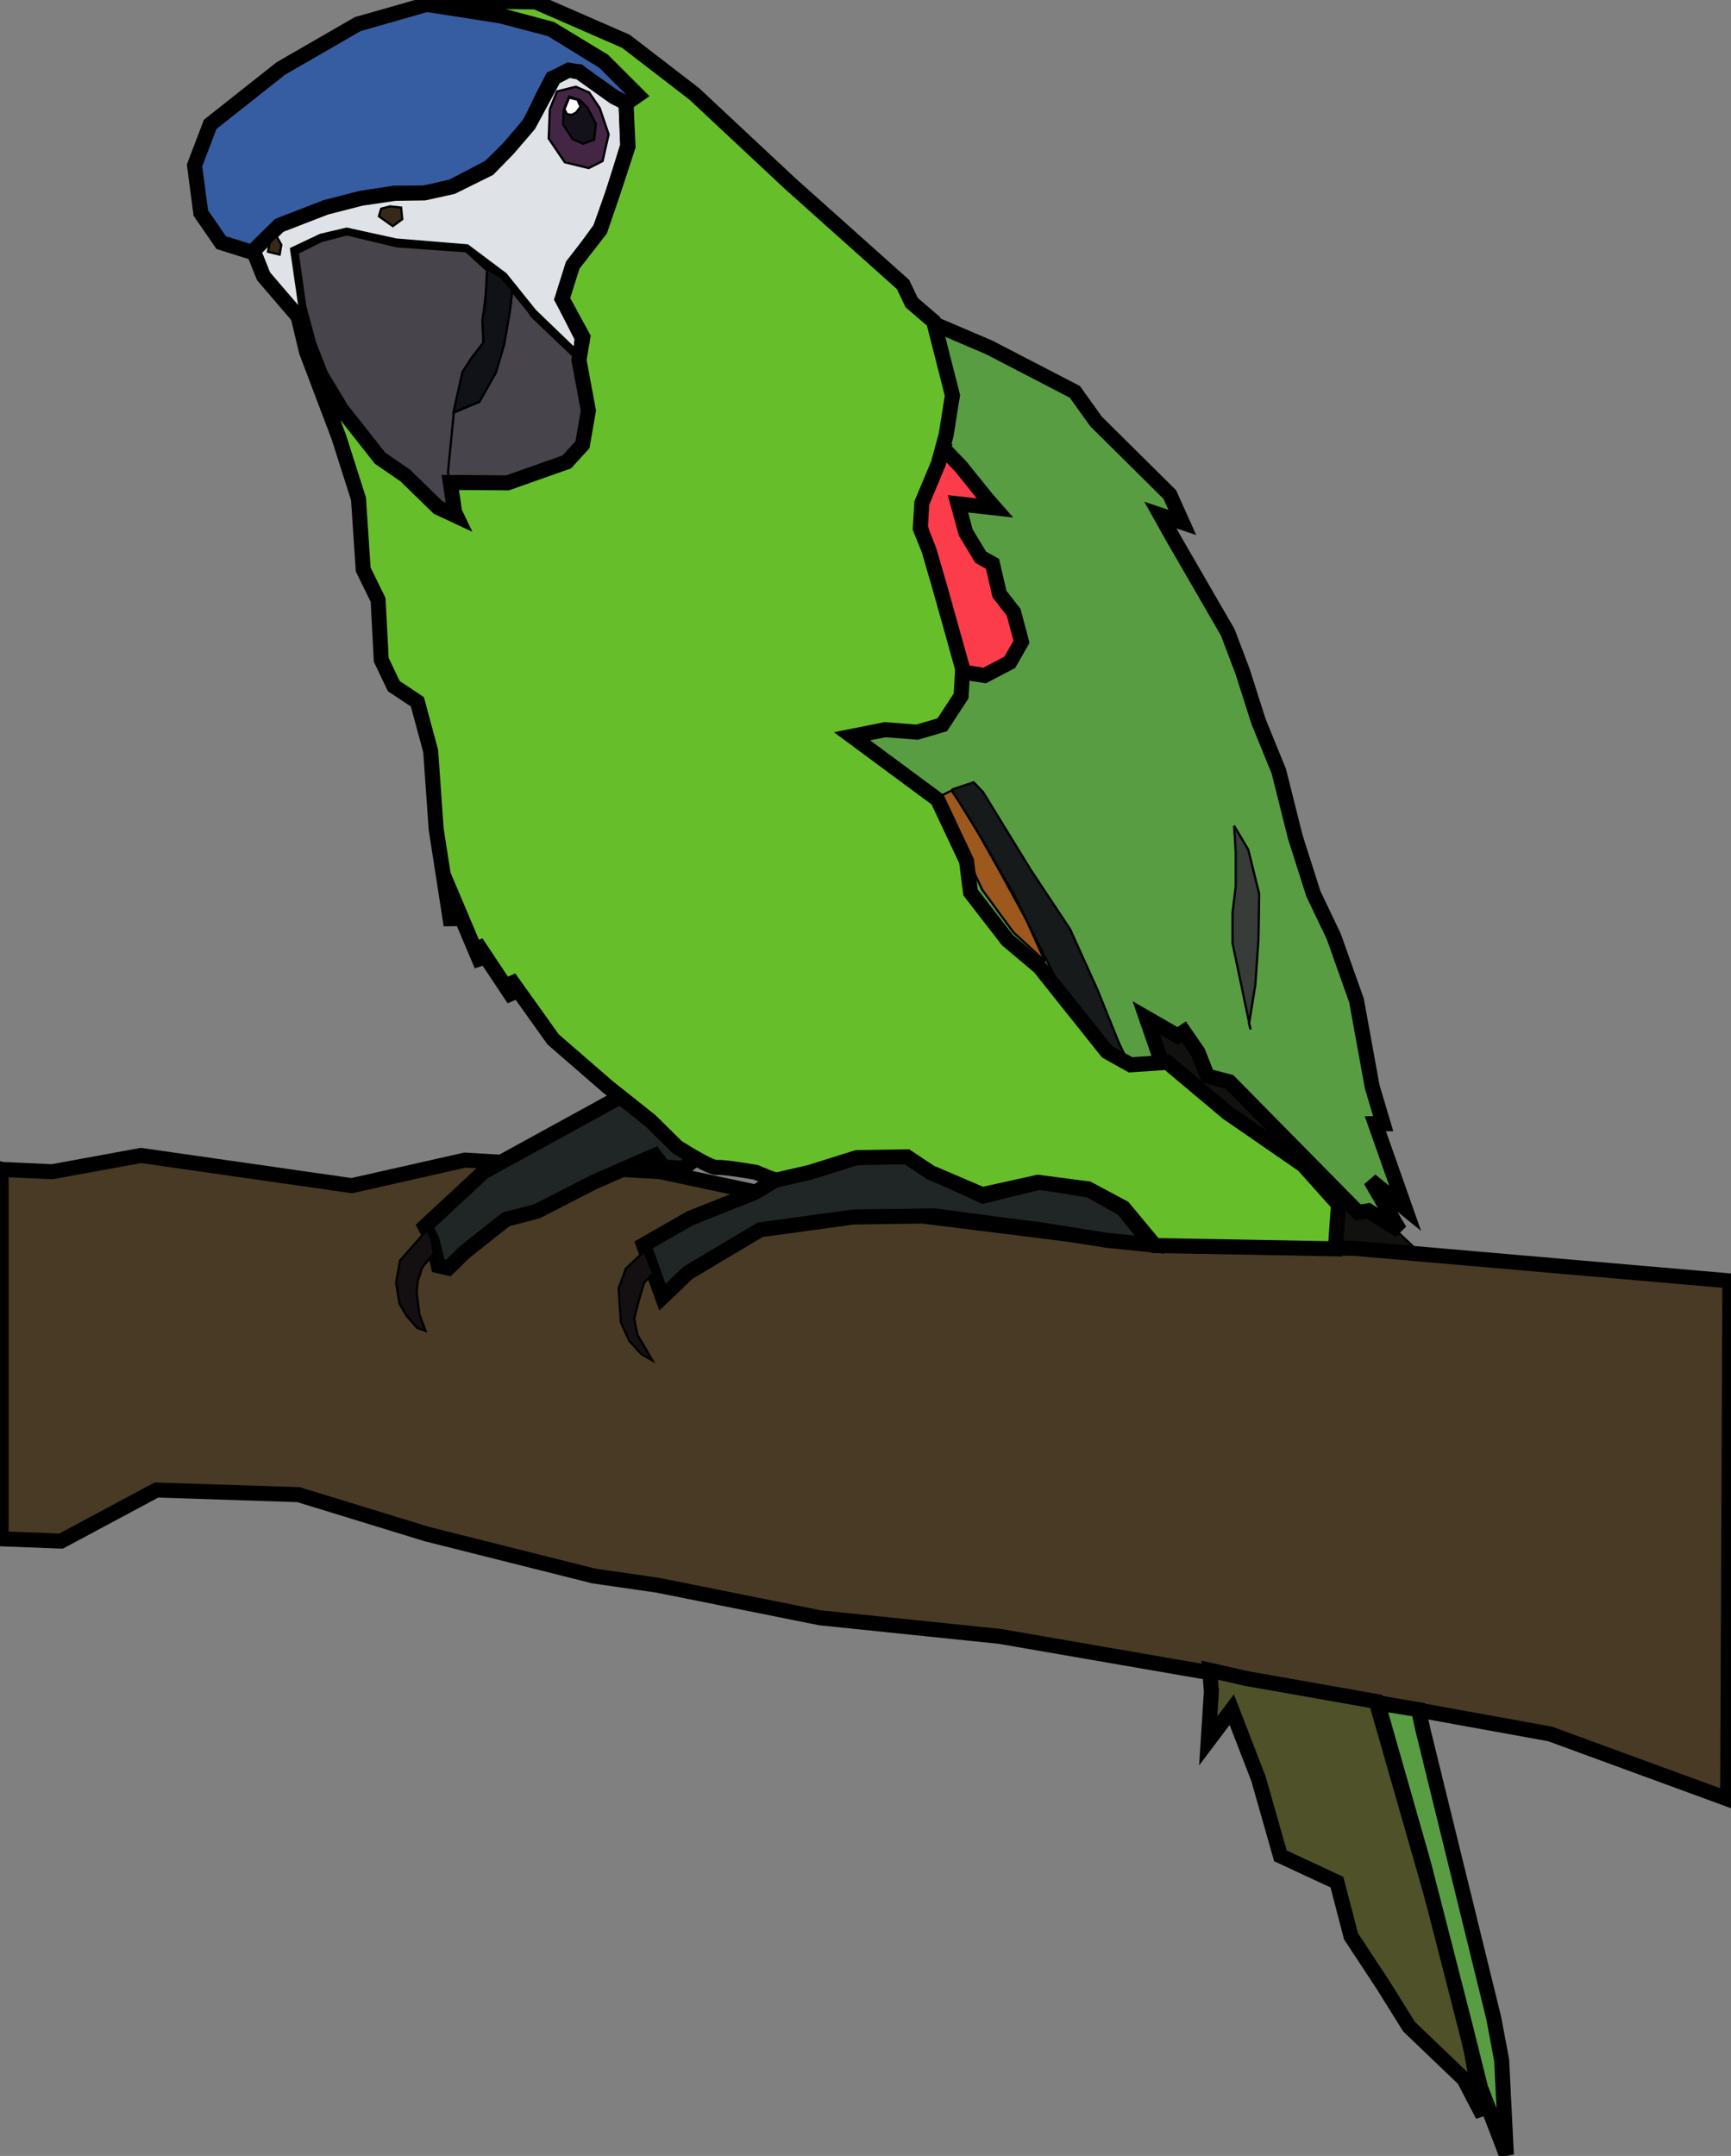 <?xml version="1.0" encoding="UTF-8" standalone="no"?>
<!-- Created with Inkscape (http://www.inkscape.org/) -->

<svg
   xmlns:dc="http://purl.org/dc/elements/1.1/"
   xmlns:cc="http://creativecommons.org/ns#"
   xmlns:rdf="http://www.w3.org/1999/02/22-rdf-syntax-ns#"
   xmlns:svg="http://www.w3.org/2000/svg"
   xmlns="http://www.w3.org/2000/svg"
   xmlns:sodipodi="http://sodipodi.sourceforge.net/DTD/sodipodi-0.dtd"
   xmlns:inkscape="http://www.inkscape.org/namespaces/inkscape"
   width="690.954"
   height="860.636"
   id="svg2"
   inkscape:label="Pozadí"
   sodipodi:version="0.32"
   inkscape:version="0.48.2 r9819"
   sodipodi:docname="Parrot.svg"
   version="1.0">
  <rect width="100%" height="100%" fill="#808080" stroke="none"/>
  <defs
     id="defs3" />
  <sodipodi:namedview
     id="base"
     pagecolor="#ffffff"
     bordercolor="#666666"
     borderopacity="1.0"
     inkscape:pageopacity="0.0"
     inkscape:pageshadow="2"
     inkscape:zoom="0.39944763"
     inkscape:cx="86.026534"
     inkscape:cy="286.00693"
     inkscape:document-units="px"
     inkscape:current-layer="layer1"
     showguides="true"
     inkscape:guide-bbox="true"
     inkscape:window-width="1024"
     inkscape:window-height="712"
     inkscape:window-x="-4"
     inkscape:window-y="-4"
     showgrid="false"
     inkscape:window-maximized="0" />
  <g
     inkscape:label="Vrstva 1"
     inkscape:groupmode="layer"
     id="layer1"
     transform="translate(-24.743,-119.646)">
    <path
       inkscape:connector-curvature="0"
       style="fill:#11110f;fill-opacity:1;fill-rule:evenodd;stroke:#000000;stroke-width:0.93px;stroke-linecap:butt;stroke-linejoin:miter;stroke-opacity:1"
       d="m 557.17,619.991 13.781,-0.511 24.063,3.643 -15.715,-14.833 -8.338,-5.851 -3.207,1.721 -26.94,-27.532 -25.657,-26.156 -8.98,-1.032 -3.849,-11.357 -4.49,-6.883 -3.848,1.032 -10.904,-6.539 4.49,16.519 24.695,21.338 32.071,21.682 14.111,16.519 -1.283,18.24 z"
       id="path1962"
       sodipodi:nodetypes="cccccccccccccccccc" />
    <path
       inkscape:connector-curvature="0"
       style="fill:#493a25;fill-opacity:1;fill-rule:evenodd;stroke:#000000;stroke-width:6;stroke-linecap:butt;stroke-linejoin:miter;stroke-opacity:1;stroke-miterlimit:4;stroke-dasharray:none"
       d="m 25.192,586.457 20.374,0.927 35.433,-6.492 84.153,12.057 45.177,-10.202 77.953,4.637 52.264,11.129 140.846,17.621 84.153,1.855 149.704,12.984 -0.886,206.816 -70.866,-25.968 -112.5,-20.403 -107.185,-18.549 -71.752,-7.419 -64.665,-12.984 -25.689,-3.71 -66.437,-16.694 -51.378,-15.766 -56.693,-1.855 -38.09,20.403 -23.917,-0.927 0,-147.461 z"
       id="path1964" />
    <path
       inkscape:connector-curvature="0"
       style="fill:#599d43;fill-opacity:1;fill-rule:evenodd;stroke:#000000;stroke-width:6;stroke-linecap:butt;stroke-linejoin:miter;stroke-opacity:1;stroke-miterlimit:4;stroke-dasharray:none"
       d="m 397.409,248.854 -87.692,100.991 49.483,146.241 117.132,49.84 12.527,-0.984 -6.577,-19.018 12.527,7.214 2.505,-1.639 5.637,8.197 3.758,9.509 8.769,2.295 51.363,52.135 4.071,-0.656 12.527,7.869 -11.588,-20.002 13.78,11.148 -11.901,-33.773 3.132,0 -4.385,-14.755 -6.264,-34.429 -9.082,-25.576 -8.143,-17.05 -7.203,-22.625 -6.577,-26.232 -8.143,-20.002 -6.264,-19.674 -5.951,-15.739 -21.61,-37.38 -5.324,-9.509 8.769,2.951 -5.011,-11.148 -29.44,-29.183 -8.456,-11.804 -34.137,-17.706 -22.236,-9.509 z"
       id="path1966" />
    <path
       inkscape:connector-curvature="0"
       style="fill:#66bf2a;fill-opacity:1;fill-rule:evenodd;stroke:#000000;stroke-width:0.897px;stroke-linecap:butt;stroke-linejoin:miter;stroke-opacity:1"
       d="m 195.404,121.078 15.659,-0.984 27.56,0.328 36.016,15.739 27.247,20.985 38.209,35.74 45.099,40.331 3.445,7.214 8.769,7.542 7.516,29.51 -2.505,15.739 -3.132,11.476 -6.577,15.739 -0.626,10.165 3.445,8.525 4.385,15.083 6.264,22.297 2.819,10.165 -0.626,10.821 -7.517,11.476 -10.022,2.951 -12.841,-0.984 -13.154,2.623 34.137,25.248 11.588,24.592 1.566,12.46 14.72,19.018 12.841,10.821 26.934,33.773 9.396,5.246 14.72,-0.984 23.802,20.002 30.379,20.985 14.093,15.739 -1.253,17.706 -72.033,-1.312 -12.528,-15.083 -14.093,-7.542 -20.044,-2.623 -22.236,4.918 -20.67,-8.853 -9.396,-6.23 -20.044,0.328 -18.791,5.902 c 0,0 -11.588,2.623 -12.841,2.951 -1.253,0.328 -8.456,-2.951 -8.456,-2.951 0,0 -12.841,-2.295 -15.659,-1.967 -2.819,0.328 -15.972,-8.197 -15.972,-8.197 l -10.648,-10.493 -16.912,-13.444 -21.923,-19.018 -17.538,-24.592 1.879,8.525 -15.033,-22.625 2.192,9.181 -10.962,-25.904 -1.253,9.837 -5.951,-38.364 -2.192,-31.15 -5.324,-19.674 -9.396,-6.23 -5.011,-10.493 -1.253,-23.936 -5.951,-12.132 -1.879,-28.199 -7.83,-24.592 -13.154,-34.757 14.093,23.444 15.503,19.674 10.022,6.886 13.154,12.788 7.36,3.443 -0.783,-1.639 -1.723,-11.804 22.863,0.164 23.646,-8.361 6.264,-6.886 2.349,-13.608 -3.758,-20.166 1.566,-9.181 -8.299,-15.247 4.228,-13.444 10.962,-14.099 5.168,-15.083 5.951,-18.198 -0.783,-17.214 4.698,-3.279 -13.78,-13.772 -20.827,-12.624 -20.2,-5.41 -29.126,-4.754 z"
       id="path1952" />
    <path
       inkscape:connector-curvature="0"
       style="fill:#365da2;fill-opacity:1;fill-rule:evenodd;stroke:#000000;stroke-width:6;stroke-linecap:butt;stroke-linejoin:miter;stroke-opacity:1;stroke-miterlimit:4;stroke-dasharray:none"
       d="m 274.64,161.409 -5.637,-3.279 -8.143,-5.902 -5.011,-3.935 -4.385,0 -6.264,2.623 -3.758,7.214 -5.011,10.493 -7.516,9.181 -8.769,8.525 -15.033,7.869 -10.648,2.623 -12.527,0 -12.527,1.967 -15.033,3.935 -17.538,7.214 -11.275,10.493 -12.527,-3.935 -8.143,-11.804 -2.505,-19.018 6.264,-16.395 28.187,-22.297 30.692,-17.706 27.56,-7.869 29.439,4.591 20.044,5.246 21.297,13.116 13.154,13.116 -4.385,3.935 z"
       id="path1932" />
    <path
       inkscape:connector-curvature="0"
       style="fill:#dfe3e8;fill-opacity:1;fill-rule:evenodd;stroke:#000000;stroke-width:6;stroke-linecap:butt;stroke-linejoin:miter;stroke-opacity:1;stroke-miterlimit:4;stroke-dasharray:none"
       d="m 125.877,219.774 4.071,10.165 13.78,16.067 3.132,13.116 13.467,23.28 -3.758,-11.148 -6.264,-15.739 -3.445,-13.444 -3.132,-21.641 9.709,-4.591 9.709,-2.295 19.418,4.263 27.874,2.295 14.407,10.821 11.588,14.427 19.731,19.018 0.94,-9.837 -7.83,-15.411 4.385,-13.444 10.648,-14.755 5.011,-13.772 5.951,-19.346 -0.626,-17.051 -4.854,-2.459 -13.78,-9.837 -4.228,-0.82 -5.794,2.951 -10.179,18.854 -8.143,9.509 -7.83,8.033 -14.563,7.214 -11.118,2.459 -11.745,0.164 -13.467,1.967 -14.093,3.607 -18.635,7.214 -10.335,10.165 z"
       id="path1934" />
    <path
       inkscape:connector-curvature="0"
       style="fill:#362918;fill-opacity:1;fill-rule:evenodd;stroke:#000000;stroke-width:0.897px;stroke-linecap:butt;stroke-linejoin:miter;stroke-opacity:1"
       d="m 181.54,209.922 3.765,-2.782 -0.443,-4.637 -4.429,-0.464 -3.543,0.927 -0.886,3.014 5.536,3.942 z"
       id="path1936" />
    <path
       inkscape:connector-curvature="0"
       style="fill:#362918;fill-opacity:1;fill-rule:evenodd;stroke:#000000;stroke-width:0.897px;stroke-linecap:butt;stroke-linejoin:miter;stroke-opacity:1"
       d="m 135.034,213.864 1.993,3.478 -0.664,3.942 -4.651,-1.159 0.664,-3.478 2.658,-2.782 z"
       id="path1938" />
    <path
       inkscape:connector-curvature="0"
       style="fill:#432644;fill-opacity:1;fill-rule:evenodd;stroke:#000000;stroke-width:0.897px;stroke-linecap:butt;stroke-linejoin:miter;stroke-opacity:1"
       d="m 259.714,186.737 5.536,-2.782 2.436,-10.665 -3.543,-10.434 -4.208,-6.26 -5.315,-2.319 -7.529,1.855 -2.879,7.188 -0.443,11.593 6.422,9.506 9.523,2.319 z"
       id="path1940" />
    <path
       inkscape:connector-curvature="0"
       style="fill:#14111a;fill-opacity:1;fill-rule:evenodd;stroke:#000000;stroke-width:0.897px;stroke-linecap:butt;stroke-linejoin:miter;stroke-opacity:1"
       d="m 256.17,159.61 3.1,3.014 3.322,6.492 -0.664,6.26 -4.429,1.623 -4.208,-1.855 -3.765,-5.796 0.221,-5.796 2.215,-5.333 4.208,1.391 z"
       id="path1942" />
    <path
       inkscape:connector-curvature="0"
       style="fill:#fefdf9;fill-opacity:1;fill-rule:evenodd;stroke:#000000;stroke-width:0.897px;stroke-linecap:butt;stroke-linejoin:miter;stroke-opacity:1"
       d="m 251.934,158.622 -1.879,4.591 0.94,1.967 2.036,0.328 1.723,-0.984 1.723,-2.295 -1.253,-2.787 -3.288,-0.82 z"
       id="path1944" />
    <path
       inkscape:connector-curvature="0"
       style="fill:#47444b;fill-opacity:1;fill-rule:evenodd;stroke:#000000;stroke-width:0.897px;stroke-linecap:butt;stroke-linejoin:miter;stroke-opacity:1"
       d="m 219.206,227.644 -0.313,7.869 -1.566,12.132 0.313,8.853 -4.698,6.23 -3.445,5.902 -3.758,18.034 -1.879,21.969 2.192,16.067 1.253,1.639 -7.203,-3.607 -14.093,-13.116 -9.082,-6.886 -16.286,-20.329 -10.179,-26.068 -3.915,-14.591 -2.975,-21.149 9.552,-4.754 10.022,-2.623 20.044,4.754 27.56,1.967 8.456,7.706 z"
       id="path1946" />
    <path
       inkscape:connector-curvature="0"
       style="fill:#47444b;fill-opacity:1;fill-rule:evenodd;stroke:#000000;stroke-width:0.897px;stroke-linecap:butt;stroke-linejoin:miter;stroke-opacity:1"
       d="m 205.896,284.369 9.865,-4.263 6.89,-12.132 3.288,-10.984 2.819,-16.887 0.313,-4.263 6.577,8.033 1.409,2.131 19.104,18.198 3.33,19.449 -2.215,13.448 -5.758,6.492 -11.516,5.101 -11.959,3.71 -23.474,0 -1.025,-4.097 2.349,-23.936 z"
       id="path1948" />
    <path
       inkscape:connector-curvature="0"
       style="fill:#111217;fill-opacity:1;fill-rule:evenodd;stroke:#000000;stroke-width:0.897px;stroke-linecap:butt;stroke-linejoin:miter;stroke-opacity:1"
       d="m 219.206,226.988 -0.783,13.772 -1.096,6.722 0.47,8.853 -4.854,6.23 -3.602,5.574 -3.602,16.067 10.335,-4.099 6.577,-11.64 3.288,-11.148 2.349,-13.444 0.94,-8.361 -4.541,-5.246 -5.481,-3.279 z"
       id="path1950" />
    <path
       inkscape:connector-curvature="0"
       style="fill:#202625;fill-opacity:1;fill-rule:evenodd;stroke:#000000;stroke-width:6;stroke-linecap:butt;stroke-linejoin:miter;stroke-opacity:1;stroke-miterlimit:4;stroke-dasharray:none"
       d="m 199.699,624.945 -2.658,-10.665 -2.657,-5.101 23.474,-21.794 54.921,-30.141 15.945,13.448 6.201,6.492 7.972,4.637 -5.315,4.173 -7.972,-0.464 -3.543,-4.637 -24.36,10.665 -22.589,11.593 -12.402,3.246 -16.388,12.984 -6.644,6.492 -3.986,-0.927 z"
       id="path1954" />
    <path
       inkscape:connector-curvature="0"
       style="fill:#141011;fill-opacity:1;fill-rule:evenodd;stroke:#000000;stroke-width:0.897px;stroke-linecap:butt;stroke-linejoin:miter;stroke-opacity:1"
       d="m 197.928,619.844 -4.651,5.796 -1.772,5.333 -0.443,4.637 1.107,8.811 2.436,6.492 -3.322,-1.159 -4.208,-4.869 -2.879,-4.869 -1.329,-8.347 1.55,-8.811 10.63,-12.057 1.993,3.478 0.886,5.565 z"
       id="path1956" />
    <path
       inkscape:connector-curvature="0"
       style="fill:#202625;fill-opacity:1;fill-rule:evenodd;stroke:#000000;stroke-width:6;stroke-linecap:butt;stroke-linejoin:miter;stroke-opacity:1;stroke-miterlimit:4;stroke-dasharray:none"
       d="m 484.492,616.598 -18.159,-1.855 -26.132,-4.173 -18.159,-2.319 -24.36,-3.246 -32.333,0.464 -37.205,5.101 -28.789,17.157 -10.187,9.738 -7.53,-20.867 18.602,-10.665 25.689,-10.202 9.301,-5.565 30.118,-8.811 21.703,-0.464 11.073,7.419 19.045,8.811 22.589,-5.565 19.931,3.246 13.287,7.419 11.516,14.375 z"
       id="path1958"
       sodipodi:nodetypes="ccccccccccccccccccccc" />
    <path
       inkscape:connector-curvature="0"
       style="fill:#141011;fill-opacity:1;fill-rule:evenodd;stroke:#000000;stroke-width:0.897px;stroke-linecap:butt;stroke-linejoin:miter;stroke-opacity:1"
       d="m 285.403,627.959 -3.543,3.71 -2.214,7.419 -1.772,6.956 1.329,6.492 5.979,10.202 -4.429,-2.55 -4.872,-5.333 -3.322,-7.419 -0.886,-13.448 2.879,-7.883 7.308,-6.956 3.543,8.811 z"
       id="path1960" />
    <path
       inkscape:connector-curvature="0"
       style="fill:#fd3c4b;fill-opacity:1;fill-rule:evenodd;stroke:#000000;stroke-width:6;stroke-linecap:butt;stroke-linejoin:miter;stroke-opacity:1;stroke-miterlimit:4;stroke-dasharray:none"
       d="m 401.167,298.469 7.203,7.542 10.022,12.46 3.445,3.935 -14.72,-1.639 3.132,11.476 5.951,9.837 4.698,2.623 2.819,12.132 5.637,7.214 3.132,11.804 -4.698,8.197 -10.022,5.246 -8.456,-1.312 -11.901,-40.987 -5.324,-17.051 0.313,-9.181 5.951,-15.083 2.819,-7.214 z"
       id="path1968" />
    <path
       inkscape:connector-curvature="0"
       style="fill:#9d581d;fill-opacity:1;fill-rule:evenodd;stroke:#000000;stroke-width:0.897px;stroke-linecap:butt;stroke-linejoin:miter;stroke-opacity:1"
       d="m 398.035,438.48 9.082,15.739 9.709,20.657 12.527,17.051 12.528,11.476 -7.517,-16.723 -10.022,-18.362 -12.528,-22.297 -7.203,-10.821 -6.577,3.279 z"
       id="path1970" />
    <path
       inkscape:connector-curvature="0"
       style="fill:#161a1b;fill-opacity:1;fill-rule:evenodd;stroke:#000000;stroke-width:0.897px;stroke-linecap:butt;stroke-linejoin:miter;stroke-opacity:1"
       d="m 404.612,434.873 11.901,19.346 13.154,22.953 9.396,19.018 7.83,15.411 4.071,9.181 15.346,19.018 9.396,5.246 -4.385,-9.181 -8.456,-20.985 -10.962,-24.264 -15.659,-23.608 -19.104,-31.15 -3.758,-3.935 -8.769,2.951 z"
       id="path1972"
       sodipodi:nodetypes="ccccccccccccccc" />
    <path
       inkscape:connector-curvature="0"
       style="fill:#373c38;fill-opacity:1;fill-rule:evenodd;stroke:#000000;stroke-width:0.897px;stroke-linecap:butt;stroke-linejoin:miter;stroke-opacity:1"
       d="m 523.31,528.323 2.505,-15.411 1.253,-18.034 0.313,-18.362 -4.385,-17.706 -5.637,-9.509 0.626,10.493 0,13.772 -1.253,10.493 0,12.132 7.203,34.429 -0.626,-2.295 z"
       id="path1974" />
    <path
       inkscape:connector-curvature="0"
       style="fill:#4f5128;fill-opacity:1;fill-rule:evenodd;stroke:#000000;stroke-width:6;stroke-linecap:butt;stroke-linejoin:miter;stroke-opacity:1;stroke-miterlimit:4;stroke-dasharray:none"
       d="m 508.277,794.901 -1.253,19.674 9.396,-12.46 10.648,27.543 8.769,30.822 22.549,10.493 5.637,21.641 12.527,19.018 10.648,17.051 21.923,20.985 7.517,14.427 -6.89,-38.692 -13.154,-47.873 -22.549,-78.695 -51.989,-9.181 -14.406,-3.279 0.626,8.525 z"
       id="path1976"
       sodipodi:nodetypes="ccccccccccccccccc" />
    <path
       inkscape:connector-curvature="0"
       style="fill:#599d43;fill-opacity:1;fill-rule:evenodd;stroke:#000000;stroke-width:6;stroke-linecap:butt;stroke-linejoin:miter;stroke-opacity:1;stroke-miterlimit:4;stroke-dasharray:none"
       d="m 615.7,952.946 10.335,26.887 -1.879,-37.708 -3.132,-16.723 -28.187,-114.763 -1.879,-8.525 -16.286,-2.623 18.165,63.611 8.769,34.101 8.143,31.806 5.951,23.936 z"
       id="path1978"
       sodipodi:nodetypes="ccccccccccc" />
    <path
       inkscape:connector-curvature="0"
       id="path2071"
       d="m 195.404,121.078 15.659,-0.984 27.56,0.328 36.016,15.739 27.247,20.985 38.209,35.74 45.099,40.331 3.445,7.214 8.769,7.542 7.516,29.51 -2.505,15.739 -3.132,11.476 -6.577,15.739 -0.626,10.165 3.445,8.525 4.385,15.083 6.264,22.297 2.819,10.165 -0.626,10.821 -7.517,11.476 -10.022,2.951 -12.841,-0.984 -13.154,2.623 34.137,25.248 11.588,24.592 1.566,12.46 14.72,19.018 12.841,10.821 26.934,33.773 9.396,5.246 14.72,-0.984 23.802,20.002 30.379,20.985 14.093,15.739 -1.253,17.706 -72.033,-1.312 -12.528,-15.083 -14.093,-7.542 -20.044,-2.623 -22.236,4.918 -20.67,-8.853 -9.396,-6.23 -20.044,0.328 -18.791,5.902 c 0,0 -11.588,2.623 -12.841,2.951 -1.253,0.328 -8.456,-2.951 -8.456,-2.951 0,0 -12.841,-2.295 -15.659,-1.967 -2.819,0.328 -15.972,-8.197 -15.972,-8.197 l -10.648,-10.493 -16.912,-13.444 -21.923,-19.018 -17.538,-24.592 1.879,8.525 -15.033,-22.625 2.192,9.181 -10.962,-25.904 -1.253,9.837 -5.951,-38.364 -2.192,-31.15 -5.324,-19.674 -9.396,-6.23 -5.011,-10.493 -1.253,-23.936 -5.951,-12.132 -1.879,-28.199 -7.83,-24.592 -13.154,-34.757 14.093,23.444 15.503,19.674 10.022,6.886 13.154,12.788 7.36,3.443 -0.783,-1.639 -1.723,-11.804 22.863,0.164 23.646,-8.361 6.264,-6.886 2.349,-13.608 -3.758,-20.166 1.566,-9.181 -8.299,-15.247 4.228,-13.444 10.962,-14.099 5.168,-15.083 5.951,-18.198 -0.783,-17.214 4.698,-3.279 -13.78,-13.772 -20.827,-12.624 -20.2,-5.41 -29.126,-4.754 z"
       style="fill:#66bf2a;fill-opacity:1;fill-rule:evenodd;stroke:#000000;stroke-width:6;stroke-linecap:butt;stroke-linejoin:miter;stroke-opacity:1;stroke-miterlimit:4;stroke-dasharray:none" />
  </g>
</svg>
